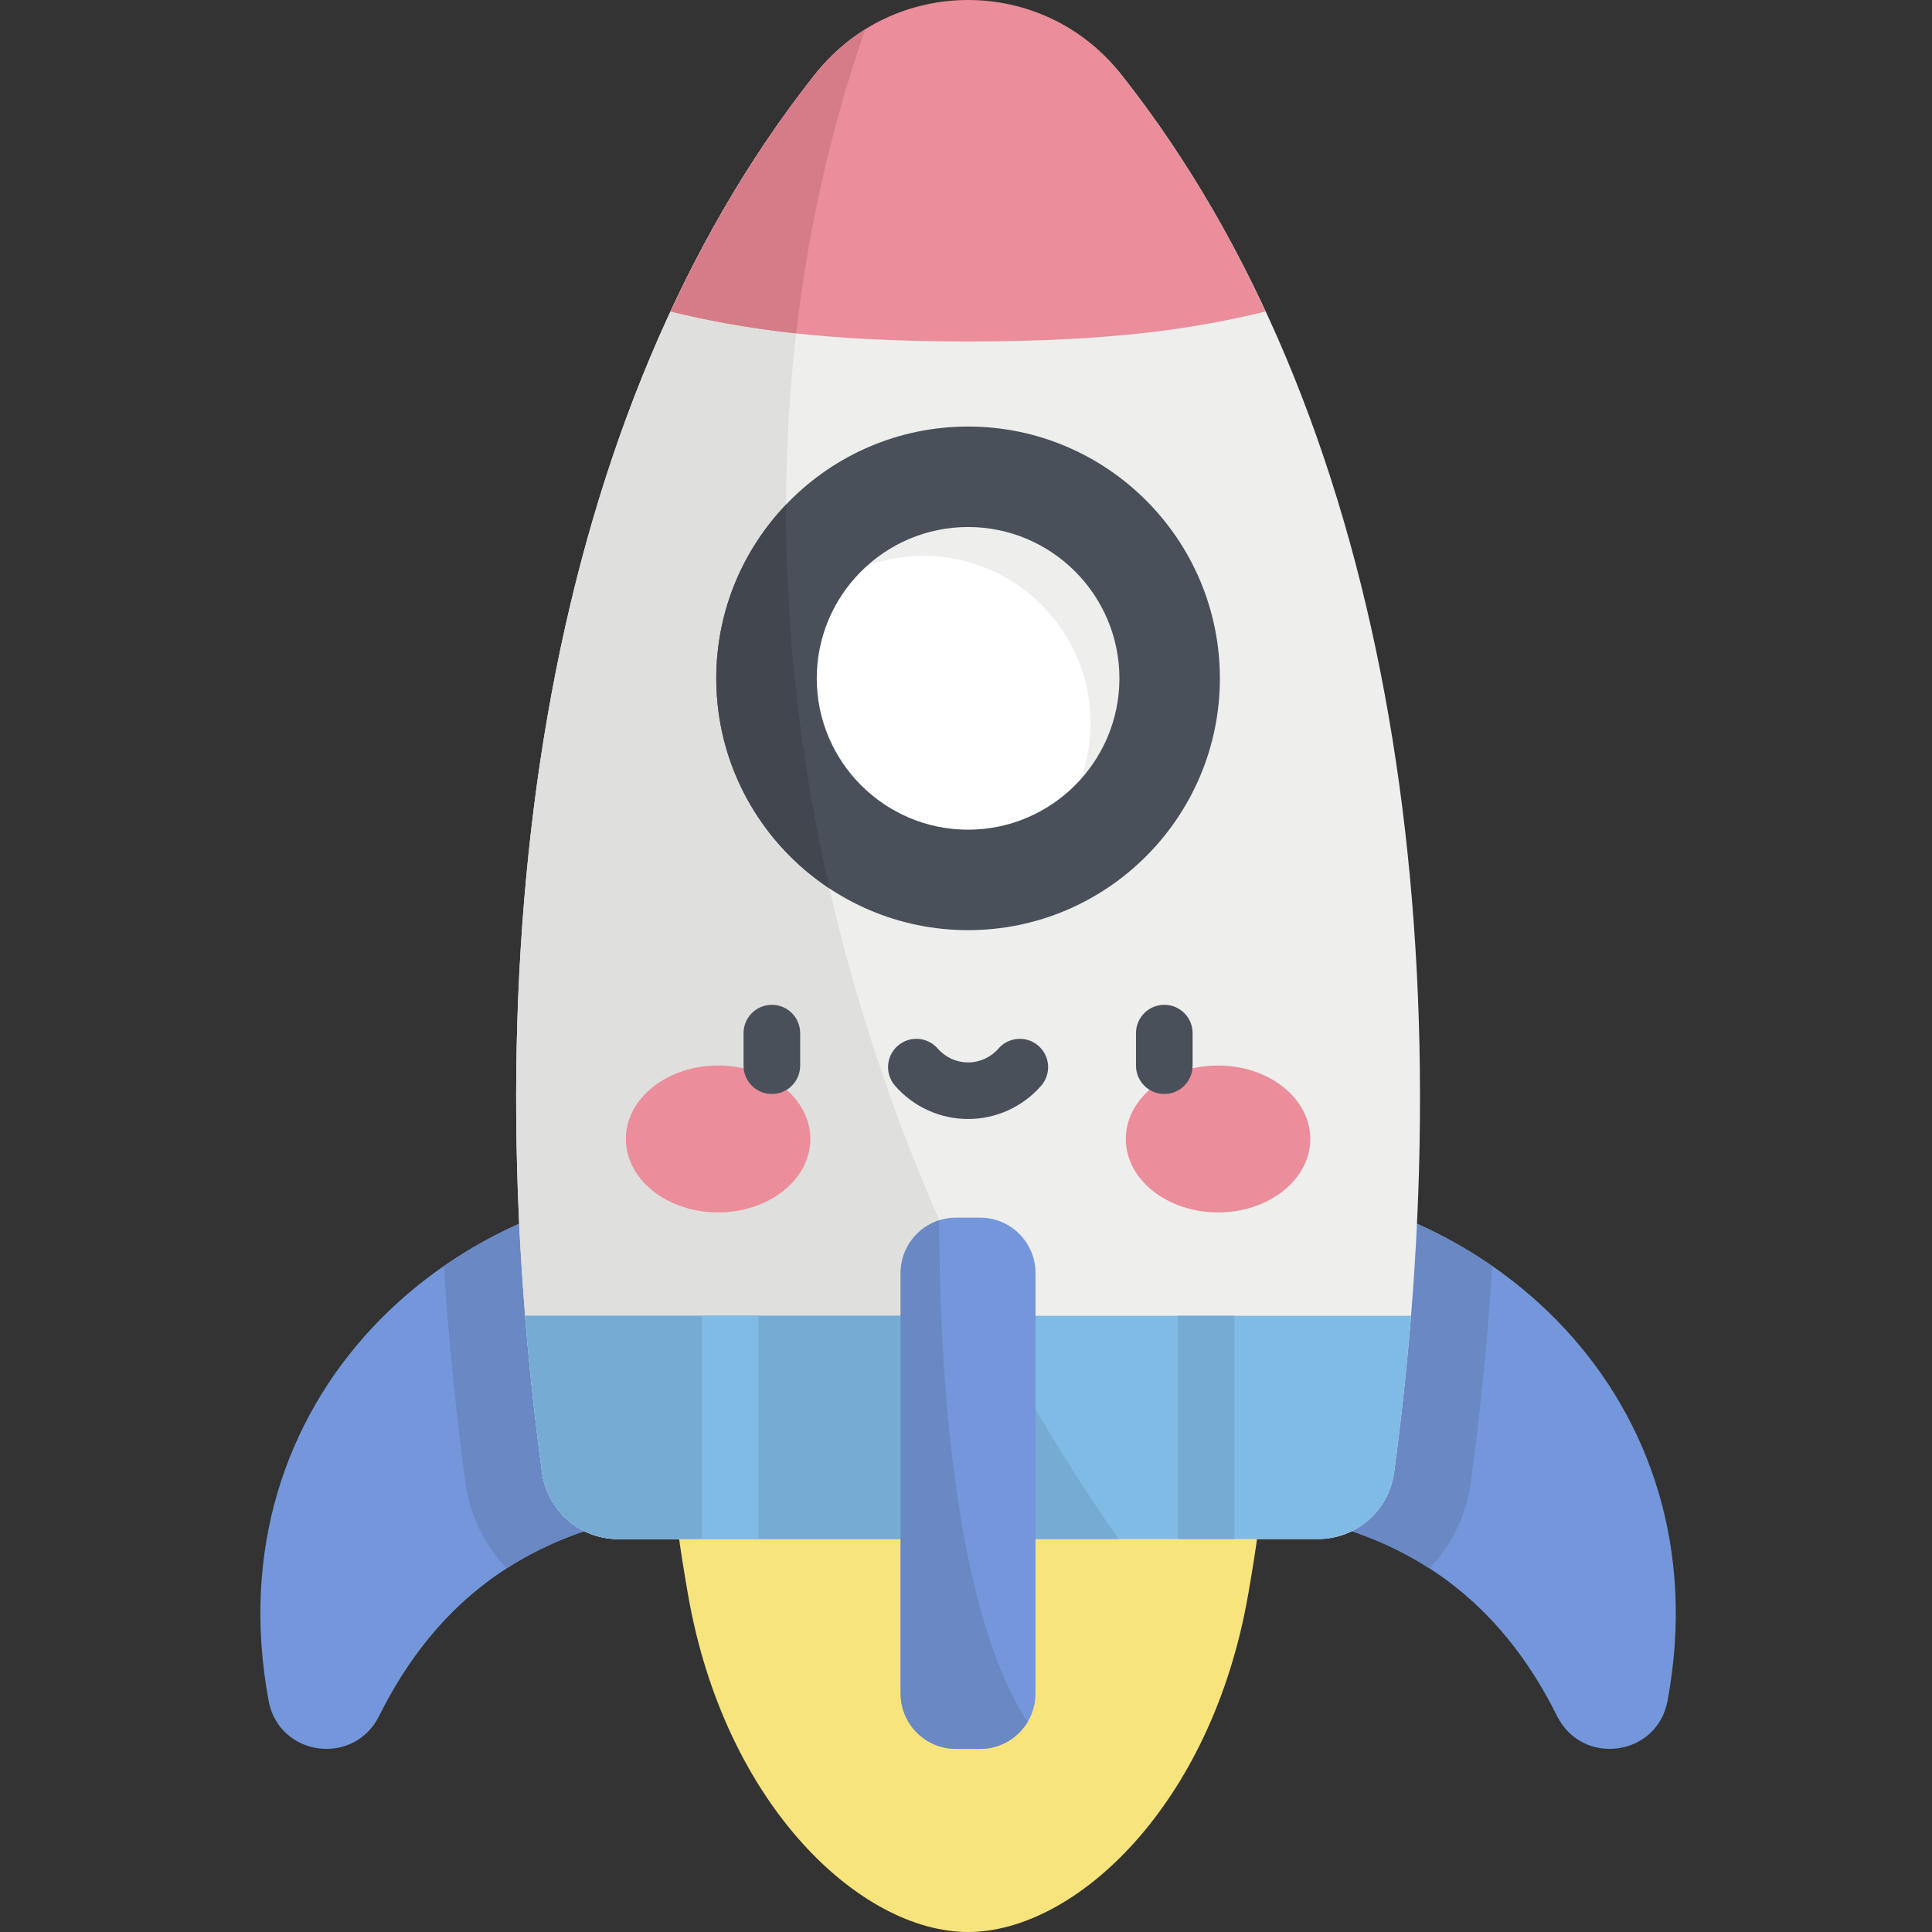 <svg height="512pt" viewBox="-69 0 512 512" width="512pt" xmlns="http://www.w3.org/2000/svg"><rect x="-69" y="0" width="512" height="512" fill="#333333" stroke="none"/><path d="m187.551 512c28.391 0 64.516-33.516 74.234-89.484 8.453-48.691 10.352-79.445-74.234-79.445-84.586 0-82.684 30.754-74.23 79.445 9.715 55.969 45.84 89.484 74.23 89.484zm0 0" fill="#f8e47c"/><path d="m121.613 313.039c-71.23 0-134.27 57.742-119.426 137.688 2.746 14.789 22.598 17.473 29.297 4.004 14.023-28.191 40.289-55.152 95.785-55.152zm0 0" fill="#7397da"/><path d="m253.488 313.039c71.23 0 134.27 57.742 119.43 137.688-2.746 14.789-22.598 17.473-29.301 4.004-14.023-28.191-40.289-55.152-95.785-55.152zm0 0" fill="#7397da"/><path d="m253.488 313.039-5.656 86.543c26.879 0 46.883 6.332 61.977 16.059 5.789-6.066 9.766-13.926 10.953-22.73 2.621-19.449 4.512-38.602 5.68-57.418-20.727-14.344-46.262-22.453-72.953-22.453zm0 0" fill="#6988c4"/><path d="m121.613 313.039c-26.688 0-52.227 8.109-72.949 22.453 1.168 18.816 3.055 37.969 5.68 57.418 1.188 8.805 5.16 16.664 10.949 22.73 15.094-9.727 35.102-16.059 61.977-16.059zm0 0" fill="#6988c4"/><path d="m300.461 390.176c19.613-145.422-2.375-281.715-72.023-370.047-20.844-26.434-60.93-26.434-81.77 0-69.648 88.332-91.637 224.625-72.027 370.047 1.363 10.113 9.957 17.691 20.164 17.691h185.496c10.207 0 18.797-7.578 20.16-17.691zm0 0" fill="#eeeeed"/><path d="m160.219 8.02c-5.027 3.102-9.633 7.137-13.551 12.109-69.648 88.332-91.637 224.625-72.027 370.047 1.363 10.117 9.957 17.691 20.164 17.691h132.672c-79.539-113.273-113.512-266.895-67.258-399.848zm0 0" fill="#dfdfdd"/><path d="m240.969 179.77c0 29.5-23.914 53.418-53.418 53.418-29.5 0-53.418-23.918-53.418-53.418 0-29.504 23.918-53.418 53.418-53.418 29.504 0 53.418 23.914 53.418 53.418zm0 0" fill="#fff"/><path d="m187.551 126.352c-28.227 0-51.328 21.898-53.27 49.633 6.312-16.746 22.48-28.664 41.441-28.664 24.453 0 44.277 19.824 44.277 44.277 0 18.961-11.918 35.129-28.664 41.441 27.734-1.941 49.633-25.039 49.633-53.27 0-29.504-23.914-53.418-53.418-53.418zm0 0" fill="#eeeeed"/><path d="m187.551 246.5c-36.797 0-66.73-29.934-66.73-66.73s29.934-66.73 66.73-66.73 66.73 29.934 66.73 66.73-29.934 66.73-66.73 66.73zm0-106.836c-22.113 0-40.102 17.992-40.102 40.105s17.988 40.105 40.102 40.105 40.105-17.992 40.105-40.105-17.992-40.105-40.105-40.105zm0 0" fill="#495059"/><path d="m139.312 133.73c-11.441 11.984-18.492 28.199-18.492 46.039 0 23.23 11.938 43.715 29.996 55.672-7.637-33.438-11.633-67.637-11.504-101.711zm0 0" fill="#41464f"/><path d="m266.383 82.555c-10.672-22.977-23.457-44.145-38.465-63.078-20.586-25.969-60.148-25.969-80.734 0-15.008 18.934-27.793 40.102-38.465 63.078 18.602 4.523 40.477 7.934 78.832 7.934s60.234-3.41 78.832-7.934zm0 0" fill="#eb8d9a"/><path d="m70.16 348.695c1.109 13.719 2.602 27.559 4.48 41.48 1.363 10.117 9.957 17.691 20.164 17.691h185.496c10.207 0 18.797-7.574 20.16-17.691 1.879-13.922 3.371-27.762 4.48-41.48zm0 0" fill="#80bbe6"/><path d="m191.938 348.695h-121.777c1.109 13.719 2.602 27.555 4.48 41.48 1.363 10.113 9.957 17.691 20.164 17.691h132.672c-13.141-18.715-25.043-38.531-35.539-59.172zm0 0" fill="#76acd4"/><path d="m116.973 348.695h15v59.172h-15zm0 0" fill="#80bbe6"/><path d="m243.133 348.695h15v59.172h-15zm0 0" fill="#76acd4"/><path d="m190.738 322.688h-6.375c-8.105 0-14.68 6.574-14.68 14.68v111.426c0 8.109 6.574 14.68 14.68 14.68h6.375c8.105 0 14.68-6.57 14.68-14.68v-111.426c0-8.105-6.574-14.68-14.68-14.68zm0 0" fill="#7397da"/><path d="m145.75 301.836c0-10.75-10.945-19.465-24.445-19.465-13.496 0-24.441 8.715-24.441 19.465s10.945 19.465 24.441 19.465c13.5 0 24.445-8.715 24.445-19.465zm0 0" fill="#eb8d9a"/><path d="m278.238 301.836c0-10.75-10.941-19.465-24.441-19.465s-24.445 8.715-24.445 19.465 10.945 19.465 24.445 19.465 24.441-8.715 24.441-19.465zm0 0" fill="#eb8d9a"/><g fill="#495059"><path d="m135.551 289.918c-4.141 0-7.5-3.359-7.5-7.5v-8.633c0-4.145 3.359-7.5 7.5-7.5 4.145 0 7.5 3.355 7.5 7.5v8.633c0 4.141-3.355 7.5-7.5 7.5zm0 0"/><path d="m239.551 289.918c-4.141 0-7.5-3.359-7.5-7.5v-8.633c0-4.145 3.359-7.5 7.5-7.5s7.5 3.355 7.5 7.5v8.633c0 4.141-3.355 7.5-7.5 7.5zm0 0"/><path d="m187.551 296.547c-7.422 0-14.48-3.215-19.363-8.82-2.723-3.121-2.395-7.859.727-10.582 3.125-2.723 7.859-2.395 10.582.727 2.035 2.336 4.969 3.676 8.055 3.676 3.086 0 6.02-1.34 8.055-3.676 2.723-3.121 7.461-3.445 10.582-.727 3.125 2.723 3.449 7.461.727 10.582-4.883 5.605-11.941 8.82-19.363 8.82zm0 0"/></g><path d="m160.312 7.742c-4.863 3.023-9.32 6.934-13.129 11.734-15.008 18.934-27.793 40.102-38.465 63.078 9.605 2.336 20.094 4.371 33.27 5.797 3.164-27.363 9.18-54.391 18.324-80.609zm0 0" fill="#d67c88"/><path d="m179.895 323.387c-5.922 1.891-10.211 7.434-10.211 13.98v111.43c0 8.105 6.574 14.676 14.68 14.676h6.375c5.336 0 9.996-2.855 12.562-7.113-21.547-33.188-23.375-105.43-23.406-132.973zm0 0" fill="#6988c4"/></svg>